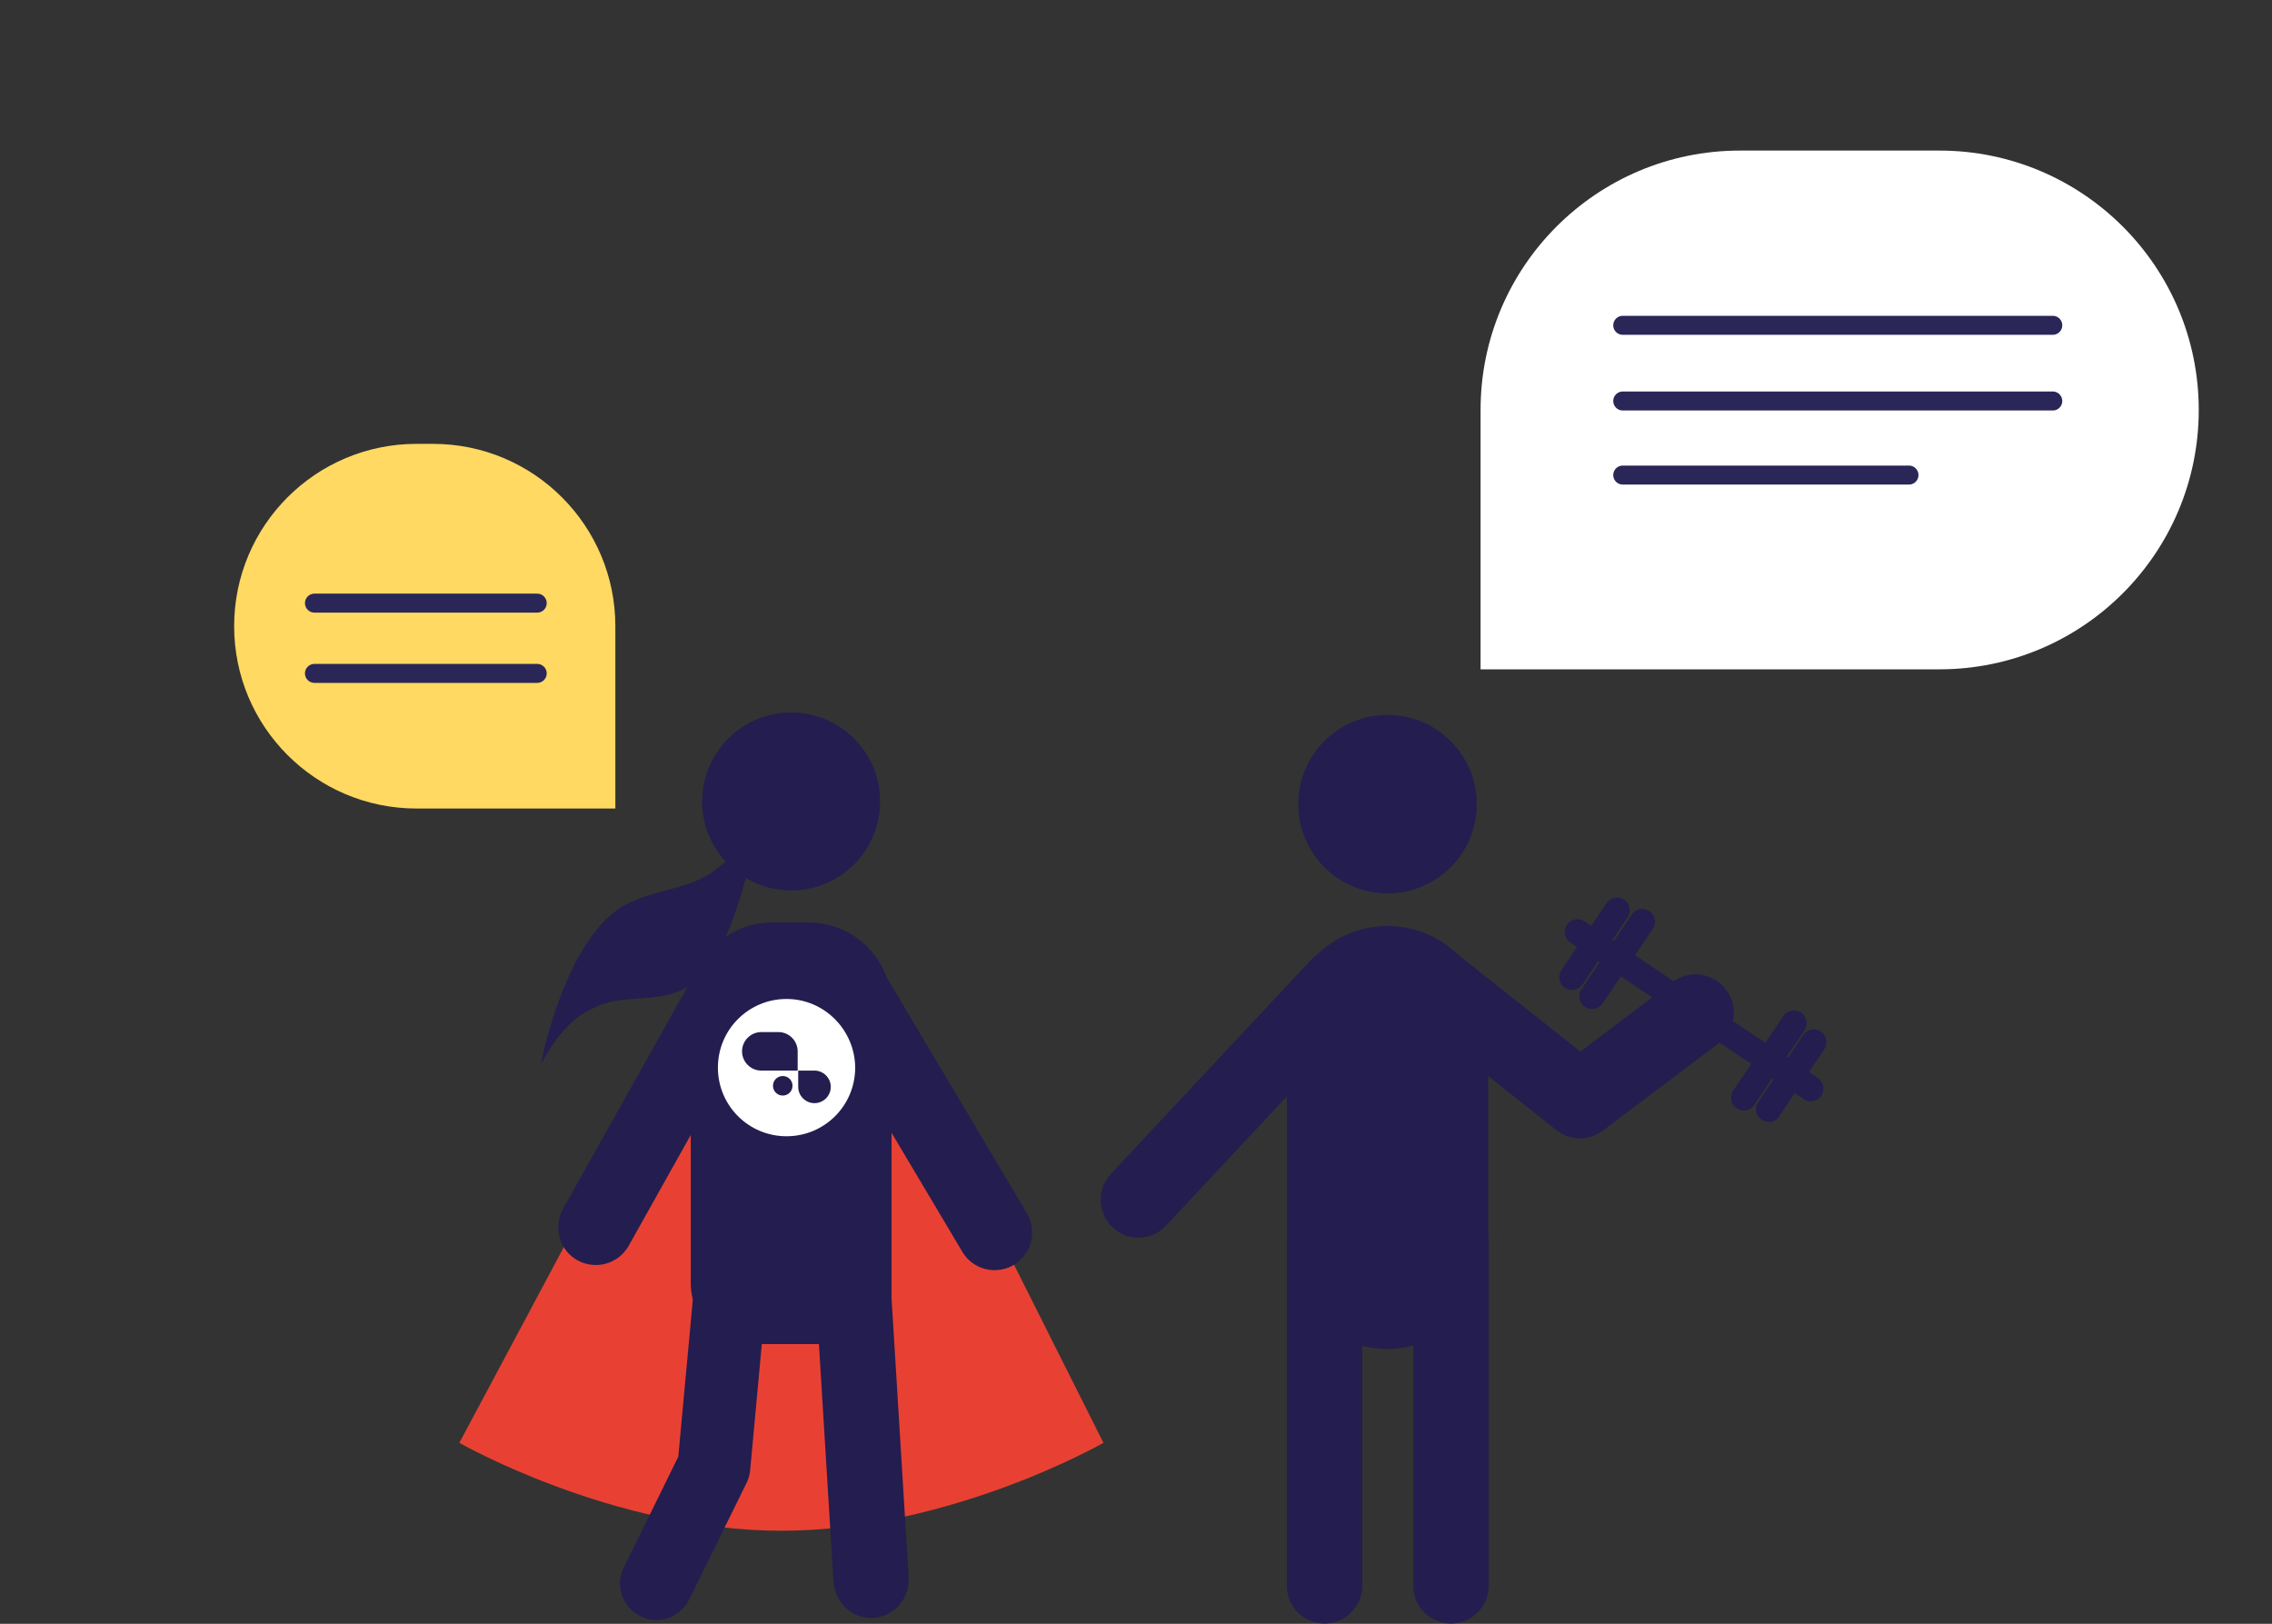 <?xml version="1.0" encoding="utf-8"?>
<!-- Generator: Adobe Illustrator 25.2.1, SVG Export Plug-In . SVG Version: 6.00 Build 0)  -->
<svg version="1.1" id="Ebene_1" xmlns="http://www.w3.org/2000/svg" xmlns:xlink="http://www.w3.org/1999/xlink" x="0px" y="0px"
	 viewBox="0 0 837.4 598.5" style="enable-background:new 0 0 837.4 598.5;" xml:space="preserve">
<rect x="0" y="0" width="837.4" height="598.5" fill="#333333" stroke="none"/>
<style type="text/css">
	.st0{fill:#99D0C1;}
	
		.st1{clip-path:url(#SVGID_2_);fill:none;stroke:#CEE7DE;stroke-width:4.837;stroke-linecap:round;stroke-linejoin:round;stroke-miterlimit:10;}
	.st2{clip-path:url(#SVGID_2_);fill:none;stroke:#CEE7DE;stroke-width:4.837;stroke-miterlimit:10;}
	.st3{clip-path:url(#SVGID_2_);fill:none;stroke:#CEE7DE;stroke-width:4.837;}
	.st4{clip-path:url(#SVGID_2_);fill:#99D0C1;stroke:#CEE7DE;stroke-width:4.837;}
	.st5{fill:none;stroke:#CEE7DE;stroke-width:4.837;stroke-miterlimit:10;}
	.st6{fill:none;stroke:#241D4F;stroke-width:6.45;stroke-miterlimit:10;}
	.st7{fill:#FFD962;}
	.st8{fill:#241D4F;}
	.st9{fill:#E84133;}
	.st10{fill:#FFFFFF;}
	.st11{fill:none;stroke:#241D4F;stroke-width:6.45;stroke-linecap:round;stroke-linejoin:round;stroke-miterlimit:10;}
	.st12{fill:none;stroke:#FFFFFF;stroke-width:6.45;stroke-linecap:round;stroke-linejoin:round;stroke-miterlimit:10;}
	.st13{fill:#CEE7DE;}
	
		.st14{clip-path:url(#SVGID_4_);fill:none;stroke:#CEE7DE;stroke-width:3;stroke-linecap:round;stroke-linejoin:round;stroke-miterlimit:10;}
	.st15{clip-path:url(#SVGID_4_);fill:none;stroke:#CEE7DE;stroke-width:3;stroke-miterlimit:10;}
	.st16{clip-path:url(#SVGID_4_);fill:none;stroke:#CEE7DE;stroke-width:3;}
	.st17{clip-path:url(#SVGID_4_);fill:#99D0C1;stroke:#CEE7DE;stroke-width:3;}
	
		.st18{clip-path:url(#SVGID_6_);fill:none;stroke:#99D0C1;stroke-width:3;stroke-linecap:round;stroke-linejoin:round;stroke-miterlimit:10;}
	.st19{clip-path:url(#SVGID_6_);fill:none;stroke:#99D0C1;stroke-width:3;stroke-miterlimit:10;}
	.st20{clip-path:url(#SVGID_6_);fill:none;stroke:#99D0C1;stroke-width:3;}
	.st21{clip-path:url(#SVGID_6_);fill:#CEE7DE;stroke:#99D0C1;stroke-width:3;}
	.st22{fill:none;stroke:#99D0C1;stroke-width:3;stroke-miterlimit:10;}
	
		.st23{clip-path:url(#SVGID_8_);fill:none;stroke:#99D0C1;stroke-width:3;stroke-linecap:round;stroke-linejoin:round;stroke-miterlimit:10;}
	
		.st24{clip-path:url(#SVGID_10_);fill:none;stroke:#99D0C1;stroke-width:3;stroke-linecap:round;stroke-linejoin:round;stroke-miterlimit:10;}
	.st25{fill:none;stroke:#99D0C1;stroke-width:3;}
	.st26{fill:none;stroke:#99D0C1;stroke-width:3;stroke-linecap:round;stroke-linejoin:round;stroke-miterlimit:10;}
	.st27{fill:none;stroke:#CEE7DE;stroke-width:3;stroke-miterlimit:10;}
	.st28{fill:none;stroke:#FFFFFF;stroke-width:3;stroke-miterlimit:10;stroke-dasharray:7.72,51.466,7.72,51.466,7.72,51.466;}
	.st29{fill:none;stroke:#241D4F;stroke-width:4;stroke-miterlimit:10;}
	.st30{fill:none;stroke:#2B2658;stroke-width:13;stroke-linecap:round;stroke-linejoin:round;stroke-miterlimit:10;}
	.st31{fill:none;stroke:#241D4F;stroke-width:6;stroke-linecap:round;stroke-linejoin:round;stroke-miterlimit:10;}
	.st32{fill:none;stroke:#E84133;stroke-width:4;stroke-linecap:round;stroke-linejoin:round;stroke-miterlimit:10;}
	.st33{fill:none;stroke:#241D4F;stroke-width:4;stroke-linecap:round;stroke-linejoin:round;stroke-miterlimit:10;}
	.st34{clip-path:url(#XMLID_10_);}
	.st35{fill:none;stroke:#241D4F;stroke-width:63;stroke-linecap:round;stroke-linejoin:round;stroke-miterlimit:10;}
	
		.st36{fill:none;stroke:#FFFFFF;stroke-width:9;stroke-linecap:round;stroke-linejoin:round;stroke-miterlimit:10;stroke-dasharray:30,80;}
	
		.st37{clip-path:url(#SVGID_12_);fill:none;stroke:#CEE7DE;stroke-width:3;stroke-linecap:round;stroke-linejoin:round;stroke-miterlimit:10;}
	.st38{clip-path:url(#SVGID_12_);fill:none;stroke:#CEE7DE;stroke-width:3;stroke-miterlimit:10;}
	.st39{clip-path:url(#SVGID_12_);fill:none;stroke:#CEE7DE;stroke-width:3;}
	.st40{clip-path:url(#SVGID_12_);fill:#99D0C1;stroke:#CEE7DE;stroke-width:3;}
	
		.st41{clip-path:url(#SVGID_14_);fill:none;stroke:#99D0C1;stroke-width:3;stroke-linecap:round;stroke-linejoin:round;stroke-miterlimit:10;}
	.st42{fill:none;stroke:#241D4F;stroke-width:14.667;stroke-miterlimit:10;}
	.st43{fill:none;stroke:#241D4F;stroke-width:5.22;stroke-linecap:round;stroke-linejoin:round;stroke-miterlimit:10;}
	.st44{fill:none;stroke:#E84133;stroke-width:3.48;stroke-linecap:round;stroke-linejoin:round;stroke-miterlimit:10;}
	.st45{fill:none;stroke:#241D4F;stroke-width:3.48;stroke-miterlimit:10;}
	.st46{fill:none;stroke:#2B2658;stroke-width:6.96;stroke-linecap:round;stroke-linejoin:round;stroke-miterlimit:10;}
	.st47{fill:none;stroke:#FFFFFF;stroke-width:4;stroke-linecap:round;stroke-linejoin:round;stroke-miterlimit:10;}
	.st48{fill:none;stroke:#241D4F;stroke-width:3.48;stroke-linecap:round;stroke-linejoin:round;stroke-miterlimit:10;}
	.st49{fill:none;stroke:#241D4F;stroke-width:15;stroke-miterlimit:10;}
	
		.st50{clip-path:url(#SVGID_16_);fill:none;stroke:#CEE7DE;stroke-width:5.65;stroke-linecap:round;stroke-linejoin:round;stroke-miterlimit:10;}
	.st51{fill:none;stroke:#CEE7DE;stroke-width:5.65;}
	.st52{fill:none;stroke:#CEE7DE;stroke-width:4.544;stroke-miterlimit:10;}
	.st53{fill:none;stroke:#241D4F;stroke-width:6.059;stroke-miterlimit:10;}
	.st54{fill:none;stroke:#241D4F;stroke-width:9.088;stroke-linecap:round;stroke-linejoin:round;stroke-miterlimit:10;}
	.st55{fill:none;stroke:#E84133;stroke-width:6.059;stroke-linecap:round;stroke-linejoin:round;stroke-miterlimit:10;}
	.st56{fill:none;stroke:#241D4F;stroke-width:6.059;stroke-linecap:round;stroke-linejoin:round;stroke-miterlimit:10;}
	.st57{clip-path:url(#XMLID_11_);}
	.st58{fill:none;stroke:#CEE7DE;stroke-width:4.786;stroke-linecap:round;stroke-linejoin:round;stroke-miterlimit:10;}
	.st59{fill:none;stroke:#241D4F;stroke-width:6.381;stroke-miterlimit:10;}
	.st60{fill:none;stroke:#2B2658;stroke-width:12.763;stroke-linecap:round;stroke-linejoin:round;stroke-miterlimit:10;}
	.st61{fill:none;stroke:#FFFFFF;stroke-width:3.48;stroke-linecap:round;stroke-linejoin:round;stroke-miterlimit:10;}
	.st62{fill:none;stroke:#FFFFFF;stroke-width:3.48;stroke-miterlimit:10;}
	.st63{fill:none;stroke:#FFFFFF;stroke-width:6.484;stroke-miterlimit:10;}
	
		.st64{clip-path:url(#SVGID_18_);fill:none;stroke:#CEE7DE;stroke-width:3;stroke-linecap:round;stroke-linejoin:round;stroke-miterlimit:10;}
	.st65{clip-path:url(#SVGID_18_);fill:none;stroke:#CEE7DE;stroke-width:3;stroke-miterlimit:10;}
	.st66{clip-path:url(#SVGID_18_);fill:none;stroke:#CEE7DE;stroke-width:3;}
	.st67{clip-path:url(#SVGID_18_);fill:#99D0C1;stroke:#CEE7DE;stroke-width:3;}
	
		.st68{clip-path:url(#SVGID_20_);fill:none;stroke:#99D0C1;stroke-width:3;stroke-linecap:round;stroke-linejoin:round;stroke-miterlimit:10;}
	.st69{fill:none;stroke:#241D4F;stroke-width:18;stroke-miterlimit:10;}
	.st70{clip-path:url(#XMLID_12_);}
	.st71{fill:none;stroke:#FFFFFF;stroke-width:4;stroke-miterlimit:10;}
	
		.st72{clip-path:url(#SVGID_22_);fill:none;stroke:#CEE7DE;stroke-width:3;stroke-linecap:round;stroke-linejoin:round;stroke-miterlimit:10;}
	.st73{clip-path:url(#SVGID_22_);fill:none;stroke:#CEE7DE;stroke-width:3;stroke-miterlimit:10;}
	.st74{clip-path:url(#SVGID_22_);fill:none;stroke:#CEE7DE;stroke-width:3;}
	.st75{clip-path:url(#SVGID_22_);fill:#99D0C1;stroke:#CEE7DE;stroke-width:3;}
	
		.st76{clip-path:url(#SVGID_24_);fill:none;stroke:#99D0C1;stroke-width:3;stroke-linecap:round;stroke-linejoin:round;stroke-miterlimit:10;}
	.st77{clip-path:url(#XMLID_13_);}
	.st78{fill:none;stroke:#2B2658;stroke-width:8;stroke-linecap:round;stroke-linejoin:round;stroke-miterlimit:10;}
	
		.st79{clip-path:url(#SVGID_26_);fill:none;stroke:#CEE7DE;stroke-width:4.837;stroke-linecap:round;stroke-linejoin:round;stroke-miterlimit:10;}
	.st80{clip-path:url(#SVGID_26_);fill:none;stroke:#CEE7DE;stroke-width:4.837;stroke-miterlimit:10;}
	.st81{clip-path:url(#SVGID_26_);fill:none;stroke:#CEE7DE;stroke-width:4.837;}
	.st82{clip-path:url(#SVGID_26_);fill:#99D0C1;stroke:#CEE7DE;stroke-width:4.837;}
	
		.st83{clip-path:url(#SVGID_28_);fill:none;stroke:#CEE7DE;stroke-width:5.65;stroke-linecap:round;stroke-linejoin:round;stroke-miterlimit:10;}
	.st84{clip-path:url(#XMLID_14_);}
	.st85{clip-path:url(#XMLID_15_);}
	
		.st86{clip-path:url(#SVGID_30_);fill:none;stroke:#CEE7DE;stroke-width:3;stroke-linecap:round;stroke-linejoin:round;stroke-miterlimit:10;}
	.st87{clip-path:url(#SVGID_30_);fill:none;stroke:#CEE7DE;stroke-width:3;stroke-miterlimit:10;}
	.st88{clip-path:url(#SVGID_30_);fill:none;stroke:#CEE7DE;stroke-width:3;}
	.st89{clip-path:url(#SVGID_30_);fill:#99D0C1;stroke:#CEE7DE;stroke-width:3;}
	
		.st90{clip-path:url(#SVGID_32_);fill:none;stroke:#99D0C1;stroke-width:3;stroke-linecap:round;stroke-linejoin:round;stroke-miterlimit:10;}
	.st91{clip-path:url(#XMLID_16_);}
	.st92{fill:none;stroke:#E84133;stroke-width:6;stroke-linecap:round;stroke-linejoin:round;stroke-miterlimit:10;}
	.st93{clip-path:url(#XMLID_17_);}
	.st94{fill:none;stroke:#2B2658;stroke-width:7;stroke-linecap:round;stroke-linejoin:round;stroke-miterlimit:10;}
</style>
<g>
	<g>
		<g>
			<path class="st8" d="M511.4,497.2L511.4,497.2c-20.5,0-37.1-16.6-37.1-37.1v-81.7c0-20.5,16.6-37.1,37.1-37.1h0
				c20.5,0,37.1,16.6,37.1,37.1v81.7C548.5,480.5,531.9,497.2,511.4,497.2z"/>
			<circle class="st8" cx="511.4" cy="296.4" r="32.9"/>
			<g>
				<path class="st8" d="M488.2,598.4c-7.7,0-13.9-6.2-13.9-13.9V457.3c0-7.7,6.2-13.9,13.9-13.9s13.9,6.2,13.9,13.9v127.2
					C502.1,592.1,495.9,598.4,488.2,598.4z"/>
			</g>
			<g>
				<path class="st8" d="M419.6,456.2c-3.4,0-6.8-1.2-9.5-3.8c-5.6-5.2-5.9-14.1-0.7-19.7l73.8-78.9c5.2-5.6,14.1-5.9,19.7-0.7
					c5.6,5.2,5.9,14.1,0.7,19.7l-73.8,78.9C427,454.7,423.3,456.2,419.6,456.2z"/>
			</g>
			<g>
				<path class="st8" d="M534.8,598.4c-7.7,0-13.9-6.2-13.9-13.9V457.3c0-7.7,6.2-13.9,13.9-13.9c7.7,0,13.9,6.2,13.9,13.9v127.2
					C548.7,592.1,542.5,598.4,534.8,598.4z"/>
			</g>
		</g>
		<g>
			<path class="st8" d="M582.4,419.6c-3.1,0-6.2-1-8.8-3.1l-56.3-44.6c-6.1-4.8-7.1-13.7-2.3-19.8c4.8-6.1,13.7-7.1,19.8-2.3
				l47.7,37.8l33.9-25.6c6.2-4.7,15.1-3.5,19.8,2.8c4.7,6.2,3.4,15.1-2.8,19.8l-42.6,32.1C588.4,418.6,585.4,419.6,582.4,419.6z"/>
		</g>
	</g>
	<g>
		<g>
			<g>
				<path class="st8" d="M667.4,405.9c-0.9,0-1.8-0.3-2.6-0.8l-86-57.7c-2.2-1.4-2.7-4.4-1.3-6.5c1.4-2.2,4.4-2.7,6.5-1.3l86,57.7
					c2.2,1.4,2.7,4.4,1.3,6.5C670.4,405.2,668.9,405.9,667.4,405.9z"/>
			</g>
			<g>
				<g>
					<path class="st8" d="M579.4,364.9c-0.9,0-1.8-0.3-2.6-0.8c-2.2-1.4-2.7-4.4-1.3-6.5l16.6-24.7c1.4-2.2,4.4-2.7,6.5-1.3
						c2.2,1.4,2.7,4.4,1.3,6.5l-16.6,24.7C582.4,364.1,580.9,364.9,579.4,364.9z"/>
				</g>
				<g>
					<path class="st8" d="M586.8,371.9c-0.9,0-1.8-0.3-2.6-0.8c-2.2-1.4-2.7-4.4-1.3-6.5l18.5-27.5c1.4-2.2,4.4-2.7,6.5-1.3
						c2.2,1.4,2.7,4.4,1.3,6.5l-18.5,27.5C589.8,371.1,588.3,371.9,586.8,371.9z"/>
				</g>
			</g>
		</g>
		<g>
			<g>
				<path class="st8" d="M651.9,413.5c-0.9,0-1.8-0.3-2.6-0.8c-2.2-1.4-2.7-4.4-1.3-6.5l16.6-24.7c1.4-2.2,4.4-2.7,6.5-1.3
					c2.2,1.4,2.7,4.4,1.3,6.5l-16.6,24.7C655,412.8,653.5,413.5,651.9,413.5z"/>
			</g>
			<g>
				<path class="st8" d="M642.7,409.3c-0.9,0-1.8-0.3-2.6-0.8c-2.2-1.4-2.7-4.4-1.3-6.5l18.5-27.5c1.4-2.2,4.4-2.7,6.5-1.3
					c2.2,1.4,2.7,4.4,1.3,6.5l-18.5,27.5C645.7,408.6,644.2,409.3,642.7,409.3z"/>
			</g>
		</g>
	</g>
</g>
<path class="st10" d="M545.7,246.7h169.1c52.8,0,95.6-42.8,95.6-95.6v0c0-52.8-42.8-95.6-95.6-95.6h-73.5
	c-52.8,0-95.6,42.8-95.6,95.6V246.7z"/>
<g>
	<path class="st9" d="M406.7,531.8c0,0-56.6,32.4-118.7,32.4s-118.7-32.4-118.7-32.4l92.2-172.7c13.2-24.6,46.4-24.2,58.9,0.8
		L406.7,531.8z"/>
	<g>
		<g>
			<g>
				<path class="st8" d="M279.6,300.3c-0.2,0.1-1.2,9.8-5,24.3c-3.8,14-10.3,32.8-21.5,39.4c-11.5,6.4-24.9,1.7-35.5,8.2
					c-10.6,4.5-18.3,20.1-18,19.8c-1.3,3.8,8.5-48.4,32.3-59.2c11.4-5.5,23.2-5.1,32.2-12.6C273.2,314.1,279.5,300,279.6,300.3z"/>
			</g>
			<g>
				<path class="st8" d="M325.5,495.4h-48.6c-12.3,0-22.3-10-22.3-22.3V369.9c0-16.5,13.4-29.9,29.9-29.9H298
					c16.9,0,30.6,13.7,30.6,30.6v121.6C328.6,494,327.2,495.4,325.5,495.4z"/>
				<g>
					<g>
						<path class="st8" d="M206.4,456.6c1,3.2,3.2,6.1,6.4,7.9c6.7,3.7,15.1,1.4,18.9-5.3l52.6-93.9c3.7-6.7,1.4-15.1-5.3-18.9
							c-6.7-3.7-15.1-1.4-18.9,5.3l-52.6,93.9C205.6,449.1,205.3,453.1,206.4,456.6z"/>
					</g>
					<g>
						<path class="st8" d="M379.9,458.2c1-3.6,0.6-7.5-1.4-11l-55-92.5c-3.9-6.6-12.4-8.7-19-4.8c-6.6,3.9-8.7,12.4-4.8,19l55,92.5
							c3.9,6.6,12.4,8.7,19,4.8C376.8,464.3,379,461.4,379.9,458.2z"/>
					</g>
				</g>
				<g>
					<path class="st8" d="M321.9,596.3c-7.6,0.5-14.2-5.5-14.7-13.4l-8-130.4c-0.5-7.9,5.3-14.7,13-15.1c7.6-0.5,14.2,5.5,14.7,13.4
						l8,130.4C335.4,589.1,329.6,595.9,321.9,596.3z"/>
				</g>
			</g>
			<circle class="st8" cx="291.6" cy="295.4" r="32.8"/>
		</g>
		<g>
			<path class="st8" d="M241.9,597.1c-2,0-4-0.4-5.9-1.4c-6.6-3.3-9.4-11.3-6.1-17.9l20.1-40.9l5.5-59.4c0.7-7.4,7.2-12.8,14.6-12.1
				c7.4,0.7,12.8,7.2,12.1,14.6l-5.7,61.8c-0.1,1.6-0.6,3.2-1.3,4.7l-21.2,43.1C251.6,594.3,246.8,597.1,241.9,597.1z"/>
		</g>
	</g>
	<path class="st10" d="M289.9,368.2c-14,0-25.3,11.3-25.3,25.3c0,14,11.3,25.3,25.3,25.3c14,0,25.3-11.3,25.3-25.3
		C315.1,379.6,303.8,368.2,289.9,368.2z M288.5,403.8c-2,0-3.6-1.6-3.6-3.6c0-2,1.6-3.6,3.6-3.6c2,0,3.6,1.6,3.6,3.6
		C292.1,402.2,290.5,403.8,288.5,403.8z M294.1,394.6h-13.5c-3.9,0-7.1-3.2-7.1-7.1s3.2-7.1,7.1-7.1h6.3c3.9,0,7.1,3.2,7.1,7.1
		V394.6z M300.2,406.6c-3.3,0-6-2.7-6-6v-6h6c3.3,0,6,2.7,6,6C306.2,403.9,303.5,406.6,300.2,406.6z"/>
</g>
<path class="st7" d="M226.8,298h-73.3c-37.1,0-67.2-30.1-67.2-67.2v0c0-37.1,30.1-67.2,67.2-67.2h6.1c37.1,0,67.2,30.1,67.2,67.2
	V298z"/>
<line class="st94" x1="115.9" y1="222.3" x2="198" y2="222.3"/>
<line class="st94" x1="115.9" y1="248.2" x2="198" y2="248.2"/>
<g>
	<line class="st94" x1="598.1" y1="119.9" x2="756.6" y2="119.9"/>
	<line class="st94" x1="598.1" y1="147.8" x2="756.6" y2="147.8"/>
	<line class="st94" x1="598.1" y1="175.1" x2="703.6" y2="175.1"/>
</g>
</svg>
